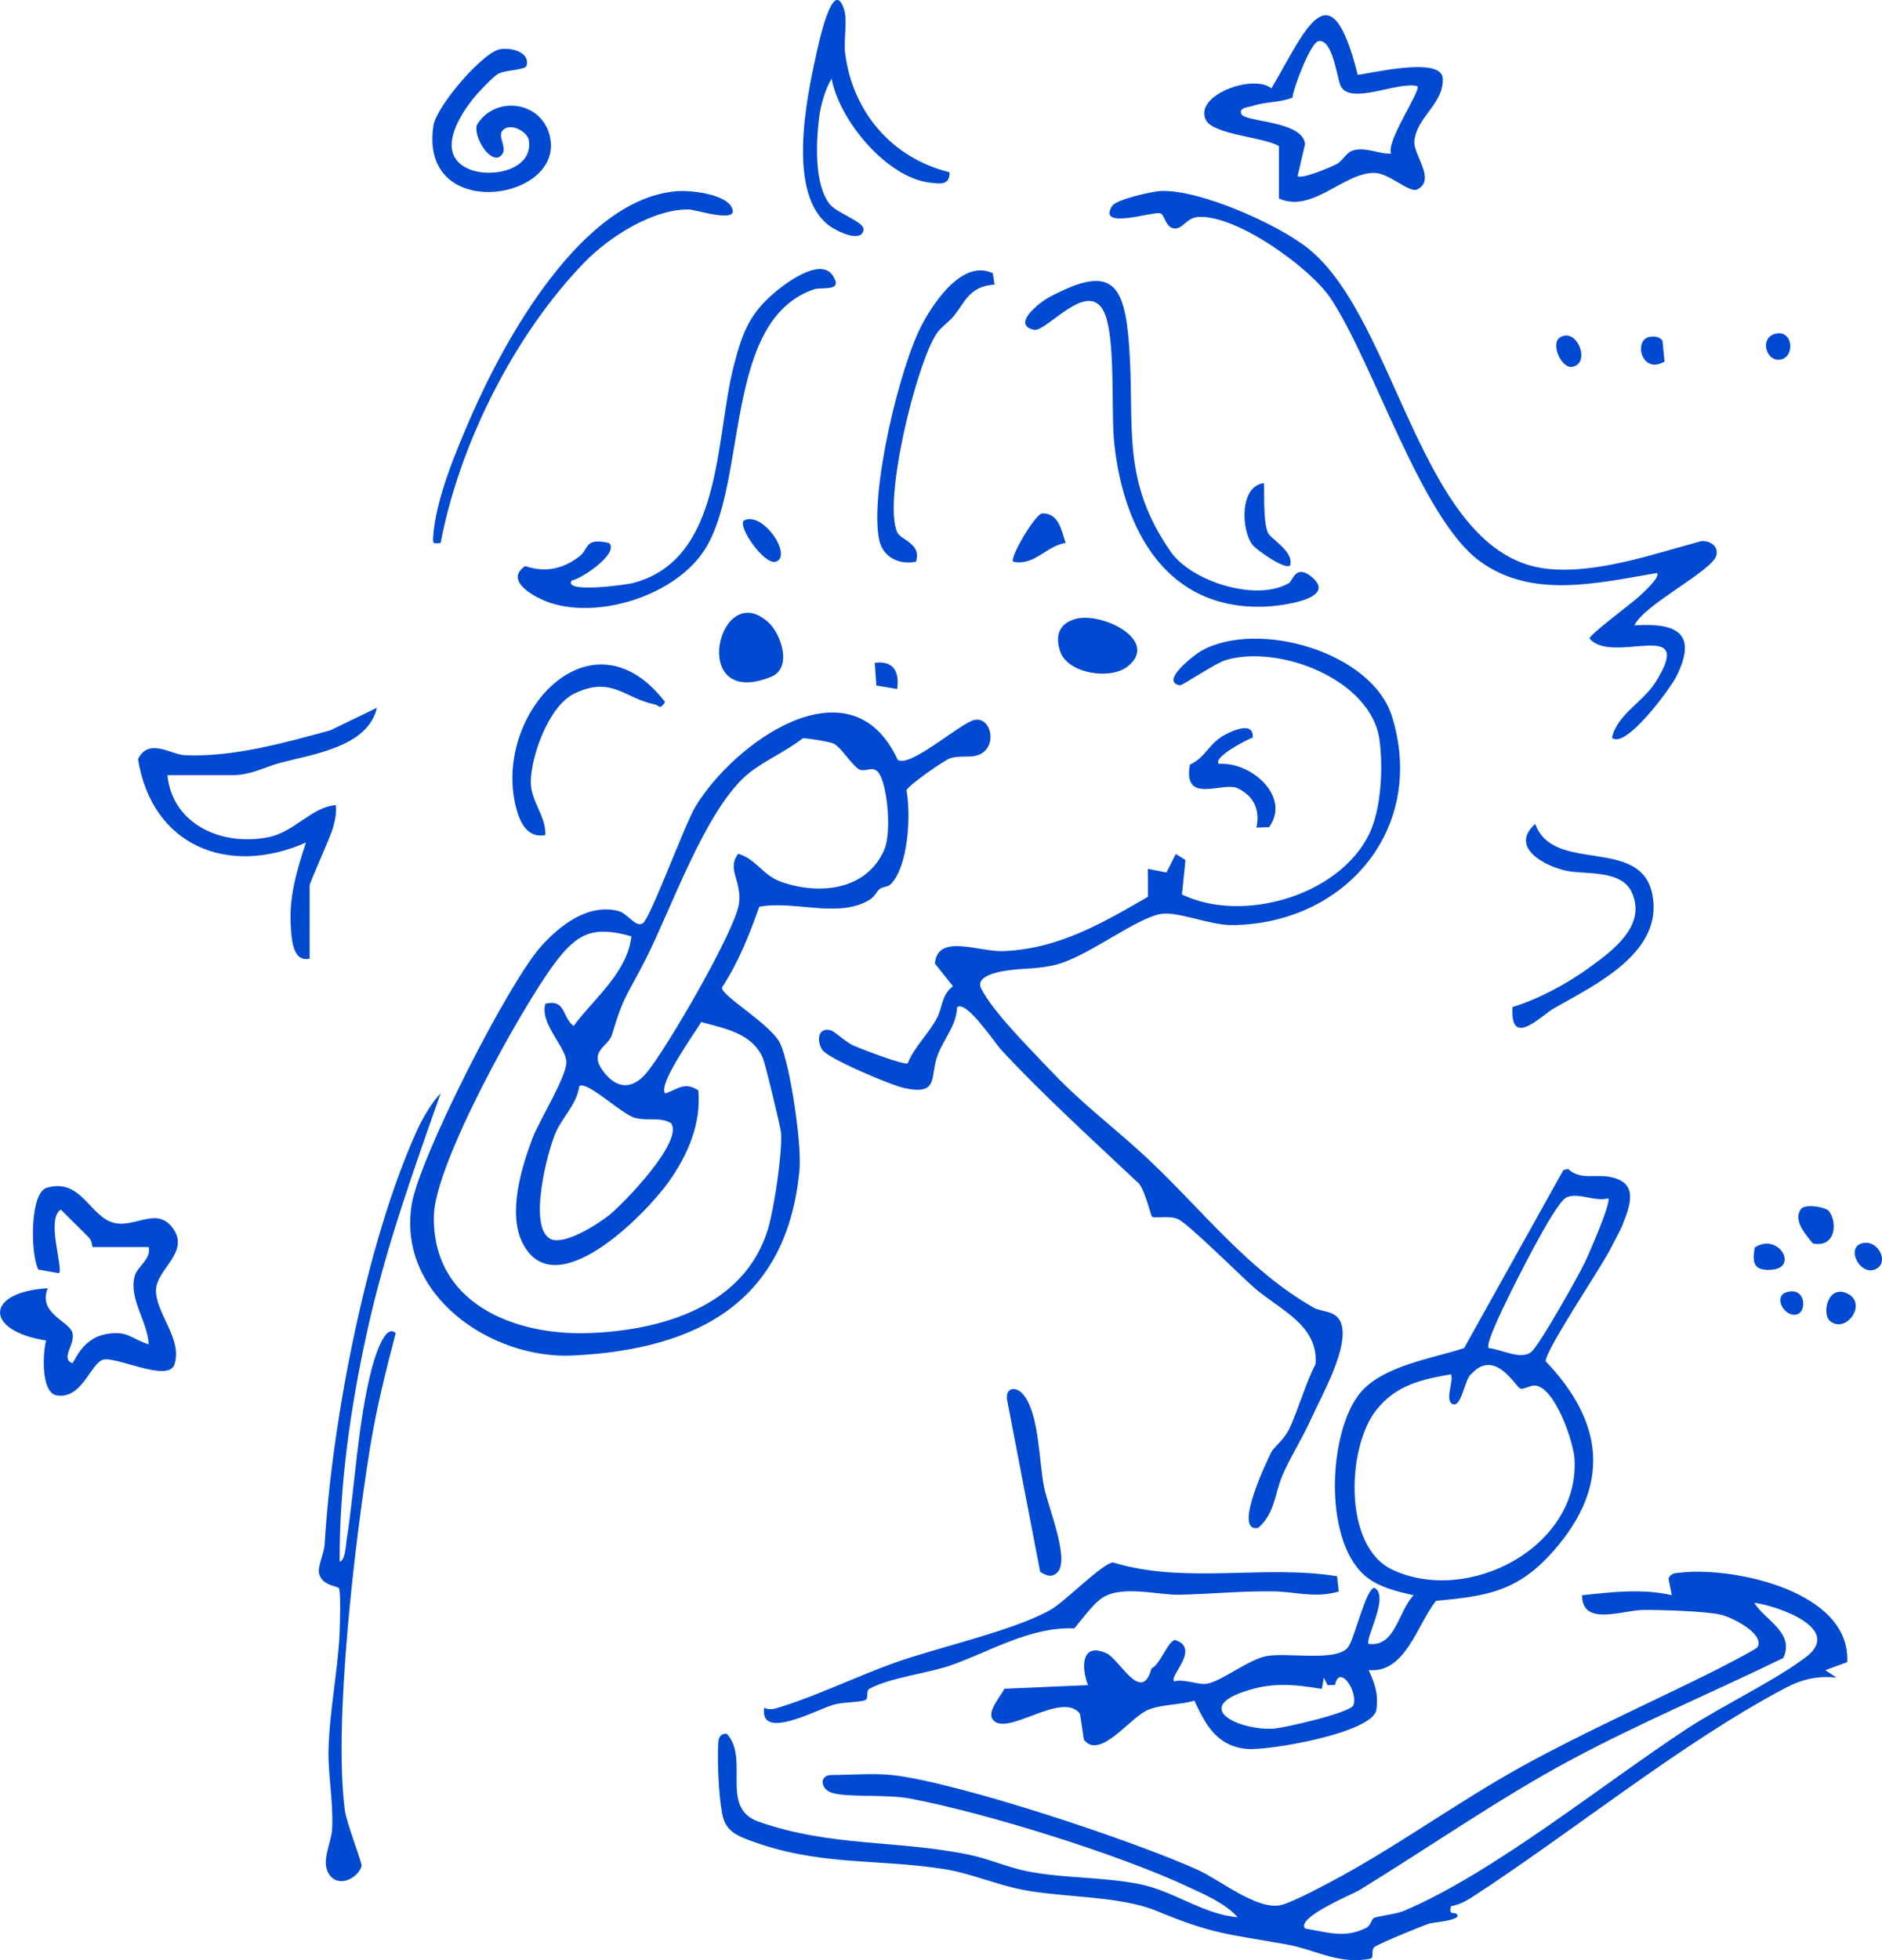 <?xml version="1.0" encoding="UTF-8"?>
<svg id="Layer_2" data-name="Layer 2" xmlns="http://www.w3.org/2000/svg" viewBox="0 0 609.85 634.78">
  <defs>
    <style>
      .cls-1 {
        fill: #0049d1;
      }
    </style>
  </defs>
  <g id="Layer_1-2" data-name="Layer 1">
    <g id="eO5aoz">
      <g>
        <path class="cls-1" d="M290.86,246.04c3.98,2.86,20.42-12.01,24.96-12.9,5.39-1.06,7.5,8.64,1.57,11.2-3.02,1.3-6.26.08-9.63,1.28-1.93.68-13.34,8.62-14.02,10.3,1.46,7.84.66,24.14-4.91,30.24-1.11,1.21-2.88.97-3.72,1.69-1.42,1.22-1.48,2.56-3.96,3.91-10.15,5.53-23.82-.2-35.11,1.88-3.22,9.14-6.79,18.06-12.1,26.17-.4,2.61,16.15,12.03,18.92,18.22,3.34,7.48,6.96,32.64,6.21,40.79-3.97,42.77-32.89,58.09-73.24,60.15-26.69,1.36-57.07-19.54-52.44-48.8,2.39-15.1,31.53-72.33,42.16-83.95,6.18-6.76,14.93-13.51,24.6-11.27,3.31.77,5.77,5.59,8.17,4.03s13.69-32.2,16.95-37.63c12.56-20.92,50.44-48.23,65.61-15.3ZM241.42,251.45c-13.29,12.15-23.72,42.43-32.25,59.3-5.65,11.18-7.01,11.33-10.86,24.31-1.16,3.93-7.77,5.29-2.85,11.85,4.34,5.78,9.34,6.08,14.03.55,6.2-7.32,28.91-46.29,29.99-54.91.92-7.38-4.07-11.12-.27-16.05,5.89,1.71,7.9,6.98,13.93,9.09,12.43,4.35,27.58,2.74,33.35-10.28,2.37-5.34,1.28-19.21-1.27-24.22-1.89-3.72-4.5-.96-6.59-1.84-2.38-1-6.03-7.34-8.56-8.47-1.22-.54-8.98-1.9-10.03-1.65-5.41,4.36-13.59,7.73-18.63,12.34ZM204.59,303.23c-12.16-3.49-17.48-1.11-24.72,8.54-10.92,14.56-38.83,64.86-39.26,81.75-.74,28.39,25.75,39.02,50.07,38.19,23.9-.82,50.78-8.76,58.24-33.91,1.96-6.6,4.61-24.43,4.18-30.89-.12-1.84-5.15-22.61-5.95-24.39-3.58-7.99-12.32-9.43-19.91-11.54-1.99,3.37-14.24,20.29-11.69,23.13,4.17-1.35,6.11-3.93,10.73-1.02,1,10.76-3.41,20.94-9.52,29.53-7.68,10.81-37.25,40.86-47.55,19.66-4.64-9.56-.27-24.1,3.31-33.59,2.24-5.93,11.19-20.11,11.01-24.89s-8.83-12.63-6.77-18.78c6.64-1.44,5.17,4.04,9.09,7.25,6.78-9.08,17.41-17.31,18.75-29.03ZM178.2,401.13c4.35,2.47,15.47-4.65,19.16-7.59,4.72-3.76,24.29-23.98,20.09-29.81-3.56-2.13-7.54-.63-11.65-1.7-4.32-1.11-15.46-12.11-18.08-10.29-.85,5.92-5.35,9.88-7.57,14.87-2.81,6.32-9.02,30.5-1.94,34.52Z"/>
        <path class="cls-1" d="M288.91,574.81c21.73,2.42,78.25,21.27,99.08,30.67,7.4,3.34,18.88,12.87,26.72,11.54,3.21-.54,12.4-5.44,15.87-7.26,21.05-11.02,41.66-26.19,62.81-37.84,19.86-10.93,41.04-20.36,60.78-30.17,2.12-1.05,14.88-7.56,15.32-8.32,2.5-4.29-8.23-9.67-11.66-10.48-5.06-1.21-19.46-1.61-25.16-1.59-6.77.02-19.99,5.53-20.03-4.74,9.61-1.04,19.53-2.25,29.1-.02l-1.07-5.35c.76-1.96,2.37-1.79,4.05-1.98,17.22-1.92,55.1,6.09,53.84,29l-7.09,2.6,3.62,2.4c-6.25-.63-11.15.52-16.62,3.4-33.48,17.63-69.33,46.9-101.82,67.95-1.95,1.26-4.15,2.28-6.46,2.66-.85,3.03.96,1.94,1.63,2.42,2.9,2.1-7.5,2.83-8.69,3.23-2.75.93-16.06,6.37-17.69,7.55-1.36.98-.04,3.46-1.4,3.84-10.12,2.01-18-3-26.94-4.6-19.47-3.49-23.84-3.23-42.43-10.93-11.56-4.79-30.03-4.28-42.98-6.74-8.81-1.68-17.33-5.47-25.95-6.8-22.43-3.45-40.62-.86-63.32-9.44-4.6-1.74-7.48-3.45-8.42-8.56-1.08-5.87-1.65-17.04-1.21-23.02.13-1.8.82-2.89,2.73-2.76,7.54,8.21-2.52,23.99,10.33,28.48,23.4,8.18,44.93,5.9,68.14,10.68,6.11,1.26,12.82,4.17,18.89,5.37,12.04,2.37,25.25,1.81,36.95,4.28,10.58,2.23,20.42,9.76,31.22,10.6-4.01-4.54-10.69-7.34-16.16-9.9-22.43-10.51-65.95-24.06-90.26-28.58-7.24-1.35-19.91-.28-24.91-1.77-4-1.2-4.33-5.81-.25-5.81,6.04,0,13.64-.64,19.4,0ZM445.04,621.22c1.44-.81,6.9-1.12,10.22-2.54,28.99-12.36,64.21-41.04,91.48-58.89,11.2-7.33,28.71-15.67,38.59-23.26,11.87-9.12-9.15-16.45-16.9-17.49,3.65,5.84,13.2,9.66,9.43,17.89-23.01,11.19-46.7,21.12-69.26,33.23s-45.43,28.04-68.29,42.06c-1.69,1.04-20.52,8.79-17.39,12.31,7.27,1.21,12.81,3.32,19.82-.23,1.5-.76,1.72-2.74,2.31-3.07Z"/>
        <path class="cls-1" d="M525.5,397.31c-.38.95-2.98,5.81-3.89,7.6-2.89,5.65-21.13,32.78-20.73,35.94,18.77,19.66,21.19,40.07,2.69,61.22-11.47,13.11-21.21,14.82-38.24,16.33-6.21,7.89-9.91,23.52-21.8,22.46,1.98,4.51,3.17,7.57,2.49,12.78-.98,7.5-34.91,13.37-41.97,12.74-9.6-.86-13.39-7.71-17-15.64-4.8,1.45-10.3,1.11-14.98,2.96-5.76,2.28-15.58,16.39-20.83,9.72l-1.26-8.43c-5.93-7.7-24.29,8.07-28.4,1.68-1.65-2.57,2.63-7.25,3.91-9.78l27.08-1.17c-2.27-5.77-2.19-14.08,6.05-10.28,4.15,1.91,11.35,16.68,14.53,4.83,2.69-.89,5.73-9.89,7.91-9.09,7.87,2.9-2.34,11.65-.59,13.32,3.29-.85,7.33,1.04,10.15.83,4.52-.33,13.8-7.9,19.84-9.03,6.6-1.23,22.59,1.9,26.32-2.78,2.13-2.68,5.84-19.18,8.56-19.31,5.16,2.54-3.29,16.89-1.81,18.16,8.73,1.07,9.51-10.61,14.55-15.74-4.91-1.15-10.44-2.4-14.6-5.42-14.66-10.61-13.27-45.87-3.39-59.27,7.05-9.56,23.6-11.84,34.35-15.37l32.18-57.68,1.53-.32c3.84,3.6,8.55,1.68,13.3,2.52,9.94,1.76,6.78,9.41,4.05,16.24ZM521.13,388.07c-4.69,1.35-11.41-2.89-14.6.54-4.51,4.84-14.92,25.61-18.33,32.61-1.07,2.2-6.84,13.94-5.85,15.33,4.08.38,10.55,4.05,13.9,1.22,2.66-2.25,15.07-24.31,17.26-28.83,1.33-2.74,8.76-19.79,7.62-20.87ZM470.2,445.06c-9.67,1.68-17.8,3.49-24.21,11.55-9.5,11.93-10.89,44.2,5.19,51.73,24.68,11.57,60.83-7.42,59.02-35.98-.36-5.71-6.44-23.18-12.74-23.67-1.59-.12-3.55,1.27-4.73,1.02-1.51-.32-8.17-13.34-15.95-4.75-2.1,1.28-3.1,10.76-5.95,9.78s.33-7.5-.63-9.68ZM430.19,545.7l-1.2-2.41-.65,3.64c-9.45-1.53-16.37-2.22-25.61,1.02-15.93,5.57-.76,12.42,9.71,11.89,3.53-.18,25.28-5.2,26.12-7.63,1.55-4.5-4.55-13.49-5.97-6.55l-2.39.04Z"/>
        <path class="cls-1" d="M339.94,346.15c10.95,11.72,21.5,19.18,32.68,29.76,17.13,16.19,32.13,35.72,53.08,47.57,2.62,1.48,6.99.81,8.7,4.63,3.31,7.44-6.24,24.03-9.63,31.55-2.84,6.3-7.21,13.22-9.37,18.53-2.42,5.98-2.33,11.9-7.67,16.59-8.53,1.79,3.14-22.41,4.27-24.59.78-1.5,4.27-4.12,5.9-7.7,2.95-6.48,5.08-14.23,8.4-20.78.95-12.65-11.7-17.58-19.74-24.57-4.6-3.99-21.46-20.85-24.91-22.38-2.73-1.22-7.57-.09-8.35-.76-.47-.4-2.54-10-4.98-11.39-14.71-13.91-29.89-27.59-43.69-42.41-2.37-2.54-11.52-16.52-14.51-13.98-.18,5.73-4.02,9.86-6.14,15.1-2.89,7.17.71,13.53-10.93,11.05-4.19-.89-24.82-9.53-26.65-12.45s-1.39-7.4,2.87-6.23c1.13.31,4.64,3.7,7.26,4.89,2.34,1.06,16.53,6.53,17.64,5.74,2.18-5.41,6.55-9.32,9.32-14.39,1.99-3.63,1.53-7.72,5.31-10.54l-5.85-7.36c.87-9.9,14.31-3.67,22.29-4.02,17.84-.76,31.81-8.98,46.75-17.59l-.04-9.07,6.02,1.21,3.05-5.99,3.12,1.95-1.14,11.16c19.73,9.47,51.01.37,60.7-19.63,3.91-8.06,4.52-21.58,3.32-30.43-2.68-19.67-32.77-31.04-49.88-25.84-3.52,1.07-14.03,8.32-14.86,8.15-6.62-1.29,5.06-10.08,7-11.17,18.32-10.23,55.25.38,61.76,21.2,11.32,36.21-15.06,67.34-51.87,67.62-7.05.05-17.64-4.5-22.89-3.63-8.13,1.36-23.22,13.4-33.47,16.28-6.27,1.76-11.38,1.19-17.24,2.17-2.51.42-9.6,1.83-7.63,5.72,3.89,7.69,15.78,19.41,21.96,26.02Z"/>
        <path class="cls-1" d="M529.62,202.52c14.17-.92,20.44,2.85,13.56,16.61-1.95,3.9-16.52,23.69-20.83,19.78,1.77-7.67,9.95-11.39,14.12-18.01,13.52-21.47-13.94-5.31-21.38-14.12.01-1.32,14.13-11.74,16.38-13.91,1.02-.98,6.77-6.13,5.42-7.3-19.11,3.21-40.46,8.55-57.39-3.85-19.11-14-34.31-64.1-48.31-85.09-6.68-10.01-30.6-27.14-42.87-26.38-4.08.25-5.21,4.46-8.26,3.65-2.47-.66-2.72-4.5-4.09-4.82-2.75-.63-20.58,5.49-15.57-2.41,1.32-2.08,13.08-4.74,15.89-4.83,12.58-.42,37.94,10.77,47.85,18.82,28.94,23.53,36.3,99.1,77.14,103.54,16.06,1.75,34.57-4.81,50.05-8.97,2.69-.19,5.65,1.61,4.83,4.65-1.36,5.07-23.59,15.97-26.53,22.65Z"/>
        <path class="cls-1" d="M30.01,403.83c-.14-.09-.19-2.01-1.17-3.01-3-3.07-6.11-6.04-9.13-9.09-4.91,2.92.92,19.07-.61,20.59l-6.69-1.19c-2.57-5.03-2.76-24.82,2.7-26.46,11.34-3.4,14.04,9.74,22.14,11.42,6.78,1.4,13.73-5.38,18.8,1.71,5.57,7.78-5.32,13.14-5.5,19.94-.2,7.44,8.71,15.91,5.97,24.13-2.02,6.06-19.27-2.94-23.26-1.5s-6.75,12.77-14.81,11.53c-5.31-.82-4.57-13.96-3.5-17.78-20.09-3.14-19.9-15.7.52-16.94-3.33,8.18,7.08,10.72,8.02,14.49s-3.95,8.23-.13,9.76c.71.28,2.7-7.95,11.19-9.42,6.95-1.2,7.8,1.55,13.66,3.35-.35-7.32-6.54-14.74-4.56-22.13.82-3.06,5.41-5.47,4.56-9.39h-18.19Z"/>
        <path class="cls-1" d="M110.06,505.69c1.81-.24,2-5.23,2.24-6.83,2.75-17.77,3.62-37.75,8.01-55.05.53-2.07,4.12-15.74,7.92-12.08-3.25,12.27-6.29,24.56-8.33,37.14-4.85,29.97-11.86,88.57-8.18,117.27.54,4.23,5.68,17.16,5.44,18.14-.88,3.51-6.83,7.14-10.11,3.23-3.52-4.19.33-10.43.57-15.12.45-8.78-1.33-17.49-1.17-25.42.27-12.57,2.93-25.15,3.59-37.64.13-2.46.44-14.01-.18-14.96-.52-.81-5.54-.77-6.48-4.89-.5-2.18,1.64-6.38,1.81-9.26,2.35-39.78,13.41-97.55,29.82-133.88,1.65-3.66,4.86-9.41,7.77-12.23-8.97,25.4-18.07,50.85-23.88,77.36-5.28,24.06-8.96,49.53-8.83,74.22Z"/>
        <path class="cls-1" d="M414.42,47.31c-5.03-3.02-21.27-3.64-23.68-8.48-3.92-7.9,15.19-15.01,21.27-10.23,11.14-18.87,19.02-39.96,27.96-4.36,4.98-.61,26.24-5.78,27.52.77.72,8.42-8.49,12.75-9.19,20.79-.37,4.22,7.12,12.45.98,15.53-2.64,1.33-8.97-5.27-13.91-5.34-9.98-.14-20.14,13.19-30.95,8.29v-16.98ZM459.28,27.91c-6.02-1.72-21.63,6.27-24.83-.03-1.14-2.24-2.59-15.64-7.28-14.53-2.5.59-8.02,14.9-8.35,18.26-4.29,1.69-8.56,1.22-13.14,2.75-1.24.41-4.42.48-3.38,2.62,1.28,2.62,19.88,2.08,20.59,9.69l-2.41,10.33c1.18,1.19,10.63-2.82,12.56-3.8s3.24-3.82,5.27-4.44c4.27-1.31,8.31,1.18,12.48.98-1.78-3.92,9.88-20.58,8.49-21.83Z"/>
        <path class="cls-1" d="M433.83,515.39c-7.58,2.26-14.29.06-21.18-.04-10.28-.16-20.47.89-30.53,1.09-7.08.14-19.11-3.35-25.4,1.33-2.85,2.12-6.05,6.57-8.59,9.57-14.33-.61-27.4,7.57-40.14,12-7.14,2.49-19.72,3.97-26.2,7.53-1.49.82-.03,3.22-1.53,3.74-2.2.77-7.25.54-10.41,1.52-5.55,1.71-23.84,11.69-22.2.89,1.79,1.05,3.89.21,5.69-.36,12.12-3.81,24.57-9.92,36.74-14.25,14.01-4.99,38.73-10.38,50.65-17.26,4.23-2.44,16.52-14.83,19.88-15.17,23.45,7.16,49.03.62,72.66,4.48l.54,4.92Z"/>
        <path class="cls-1" d="M100.34,310.45c-5.48,1.23-5.83-6.21-6.1-10.26-.67-9.84,1.95-18.16,4.88-27.33-25.25,11.11-49.88,1.06-54.4-27.03,3.48-7.05,10.73-1.45,15.14-1.26,15.69.68,32.19-3.98,47.18-8.06l15.11-7.31c-2.96,12.65-20.53,15-31.28,17.82-4.73,1.24-9.62,4-15.4,4h-21.22c1.59,16.1,17.87,23.14,32.81,20.08,8.48-1.74,13.82-9.71,21.75-10.37.31,2.45-.21,4.7-.82,7.05-.86,3.3-7.66,17.94-7.66,19.02v23.65Z"/>
        <path class="cls-1" d="M228.45,177.86c-9.16,14.6-33.56,22.63-49.86,17.46-4.75-1.5-15.62-7.11-8.4-12,6.46,2.2,12.25.97,17.58-3.15,3.21-2.48,1.51-6.16,9.6-4.32,3.34,3.37-8.85,11.59-12.13,12.14-2.84,4.25,17.68,1.38,19.68.87,29.44-7.5,26.76-46.74,32.82-70.25,2.83-10.98,5.16-17.33,14.18-24.62,4.09-3.3,15.09-11.17,18.44-3.85,2.35,4.28-4.33,2.76-6.62,3.55-29.44,10.11-21.3,61.88-35.29,84.18Z"/>
        <path class="cls-1" d="M417.7,188.81c1.19-.7,2.12-6.13,7.13-2.15,9.35,7.45-10.58,9.62-14.66,9.79-32.01,1.32-46.02-24.54-49.09-52.75-1.13-10.37.57-34.65-3.35-42.73-5.22-10.77-18.67,6.71-22.69,5.83-7.35-1.61,1.58-8.77,5.13-10.65,20.2-10.73,24.25-4.4,25.73,16.06,1.86,25.76-2.82,43.14,13.51,66.53,6.7,9.59,27.79,16.28,38.3,10.07Z"/>
        <path class="cls-1" d="M155.39,29.58c-5.51,5.87-15.14,20.05-3.6,25.1,7.29,3.19,21.02.42,19.59-9.24-.41-2.81-6.24-6.09-8.66-3.01-1.65,2.3,2.7,6.38-1.15,8.52-3.74,1.07-8.27-7.48-6.99-10.57,5.67-9.31,20.13-7.81,23.35,2.82,6.58,21.72-42.37,29.6-37.48-2.48.96-6.29,15.79-23.56,21.42-24.73,3.49-.72,9.84.73,8.8,5.23-.36,1.56-6.93,1.32-9.37,2.77-1.44.85-4.54,4.13-5.91,5.59Z"/>
        <path class="cls-1" d="M307.7,55.81c.08,4.33-3.22,3.69-6.33,3.34-13.9-1.56-29.43-20.09-31.86-33.67-2.13,3.24-3.68,9.08-4.12,12.85-.92,7.86-1.61,21.37,3.48,27.79,2.44,3.07,11.53,5.73,10.94,8.44-.93,4.24-8.73.19-10.82-1.28-14.04-9.89-7.81-40.73-4.56-55.32.41-1.83,5.44-26.7,9.13-14.73,1.1,3.56-.25,9.91.32,14.23,2.49,18.82,15.1,33.72,33.82,38.34Z"/>
        <path class="cls-1" d="M142.78,175.85c-2.17.08-2.57.62-2.42-1.8.74-12.15,7.26-27.6,12.13-38.82,10.98-25.28,36.29-71.41,67.32-73.34,4.3-.27,14.52.98,17,4.79,4.04,6.22-11.48,1.2-13.39,1.16-11.81-.26-26.04,8.91-33.96,17.05-22.82,23.45-40.64,59.07-46.68,90.97Z"/>
        <path class="cls-1" d="M497.49,266.82c5.84,16.32,34.05,3.9,37.91,22.68s-18.1,29.23-31.65,36.91c-4.46,2.53-14.47,13.31-13.62-.29,8.48-2.57,17.61-7.52,24.84-12.75,7.53-5.45,18.79-13.62,13.77-24.47-3.37-7.29-14.96-5.65-21.01-6.88-7.19-1.46-18.78-7.67-10.23-15.21Z"/>
        <path class="cls-1" d="M322.26,92.16c-8.29.6-9.35,5.52-13.33,10.33-1.6,1.93-4.05,3.47-5.41,5.5-6.53,9.68-17.55,54.32-12.74,64.47,1.14,2.4,7.98,3.62,6.02,9.44-5.36,1.08-10.63-1.36-11.87-6.92-3.32-14.8,6.62-56.69,14.07-70.3,4.1-7.5,13.13-20.7,22.72-16.21l.54,3.68Z"/>
        <path class="cls-1" d="M176.73,270.43c-5.97,1.15-8.37-4.37-9.58-9.21-7.48-30.06,24.49-64.99,48.38-33.85-1.89,2.7-1.82,1.1-3.18.81-10.15-2.1-14.16-9.4-26.26-3.56-8.16,3.94-13.92,19.88-14.09,28.36-.13,6.48,4.96,11.14,4.72,17.45Z"/>
        <path class="cls-1" d="M337.07,509.04l-10.68-55.46c-.87-4.22,2.88-5.01,5.42-1.7,4.99,6.5,4.86,21.57,6.54,29.84,1.27,6.25,8.03,22.43,4.61,27.11-1.69,2.22-3.83,1.56-5.89.21Z"/>
        <path class="cls-1" d="M249.13,201.69c3.95,3.68,7.79,14.65.68,17.51-27.08,10.9-16.95-32.67-.68-17.51Z"/>
        <path class="cls-1" d="M348.64,200.4c8.61-2.25,27.36,7.09,16.69,15.49-5.46,4.29-19.29,2.38-21.78-4.92-1.74-5.1-.34-9.15,5.09-10.56Z"/>
        <path class="cls-1" d="M405.92,238.88c-1.68.47-13.25,6.52-10.9,8.51,10.5-.76,23.35,10.68,16.22,20.47l-4.09.15c1.21-5.72-.82-10.23-6.1-12.74-4.76-2.27-17.85,5.49-15.47-7.64,5.13-2.33,6.19-7.02,11.46-9.74,2.96-1.52,9.26-4.26,8.89.99Z"/>
        <path class="cls-1" d="M409.56,156.45c.21,4.32-.27,12.15,1.27,16.02.79,2,8.61,6.14,7.22,10.64-1.58,1.57-10.91-5.05-12.15-6.63-3.73-4.76-4.3-19.04,3.66-20.04Z"/>
        <path class="cls-1" d="M345.3,175.81c-6.39,1.07-10.03,7.48-16.98,6.1-1.28-1.13,6.84-15.01,9.31-15.65,5.56-.15,6.31,5.58,7.67,9.55Z"/>
        <path class="cls-1" d="M592.4,391.99c2.99,2.97,2.88,12.26-4.95,10.71-2.24-2.82-6.46-7.38-3.93-11.07,1.33-1.95,7.83-.69,8.88.36Z"/>
        <path class="cls-1" d="M241.02,168.58c6.29-3.24,16.05,11.71,10.28,13.33-3.68,1.03-12.3-11.29-10.28-13.33Z"/>
        <path class="cls-1" d="M592.98,427.78c-2.72-2.28-.71-12.06,5.77-8.81s-.61,13.15-5.77,8.81Z"/>
        <path class="cls-1" d="M568.6,404c7.71-5.02,14.48,6.68,5.3,7.21-5.48.32-6.2-2.06-5.3-7.21Z"/>
        <path class="cls-1" d="M505.49,109.28c5.52-3.49,10.18,8.52,3.97,9.5-3.65.57-7.04-7.56-3.97-9.5Z"/>
        <path class="cls-1" d="M603.14,402.71c5.11-1.64,8.82,5.42,5.38,7.86-5.18,3.66-10.63-6.17-5.38-7.86Z"/>
        <path class="cls-1" d="M533.99,109.26c1.53-.5,3.73-.42,4.73,1.1l.66,6.72c-7.28,4.26-9.93-6.32-5.4-7.81Z"/>
        <path class="cls-1" d="M290.73,223.14l-6.75-1.13-.52-7.36c6.14-.77,8.01,2.89,7.27,8.49Z"/>
        <path class="cls-1" d="M575.34,108.07c5.49-1.36,6.38,6.98,2.03,8.28-4.83,1.44-7.59-6.9-2.03-8.28Z"/>
        <path class="cls-1" d="M578.86,418.49c6.27-1.96,6.77,6.22,3.47,7.16-4.05,1.15-7.85-5.79-3.47-7.16Z"/>
      </g>
    </g>
  </g>
</svg>